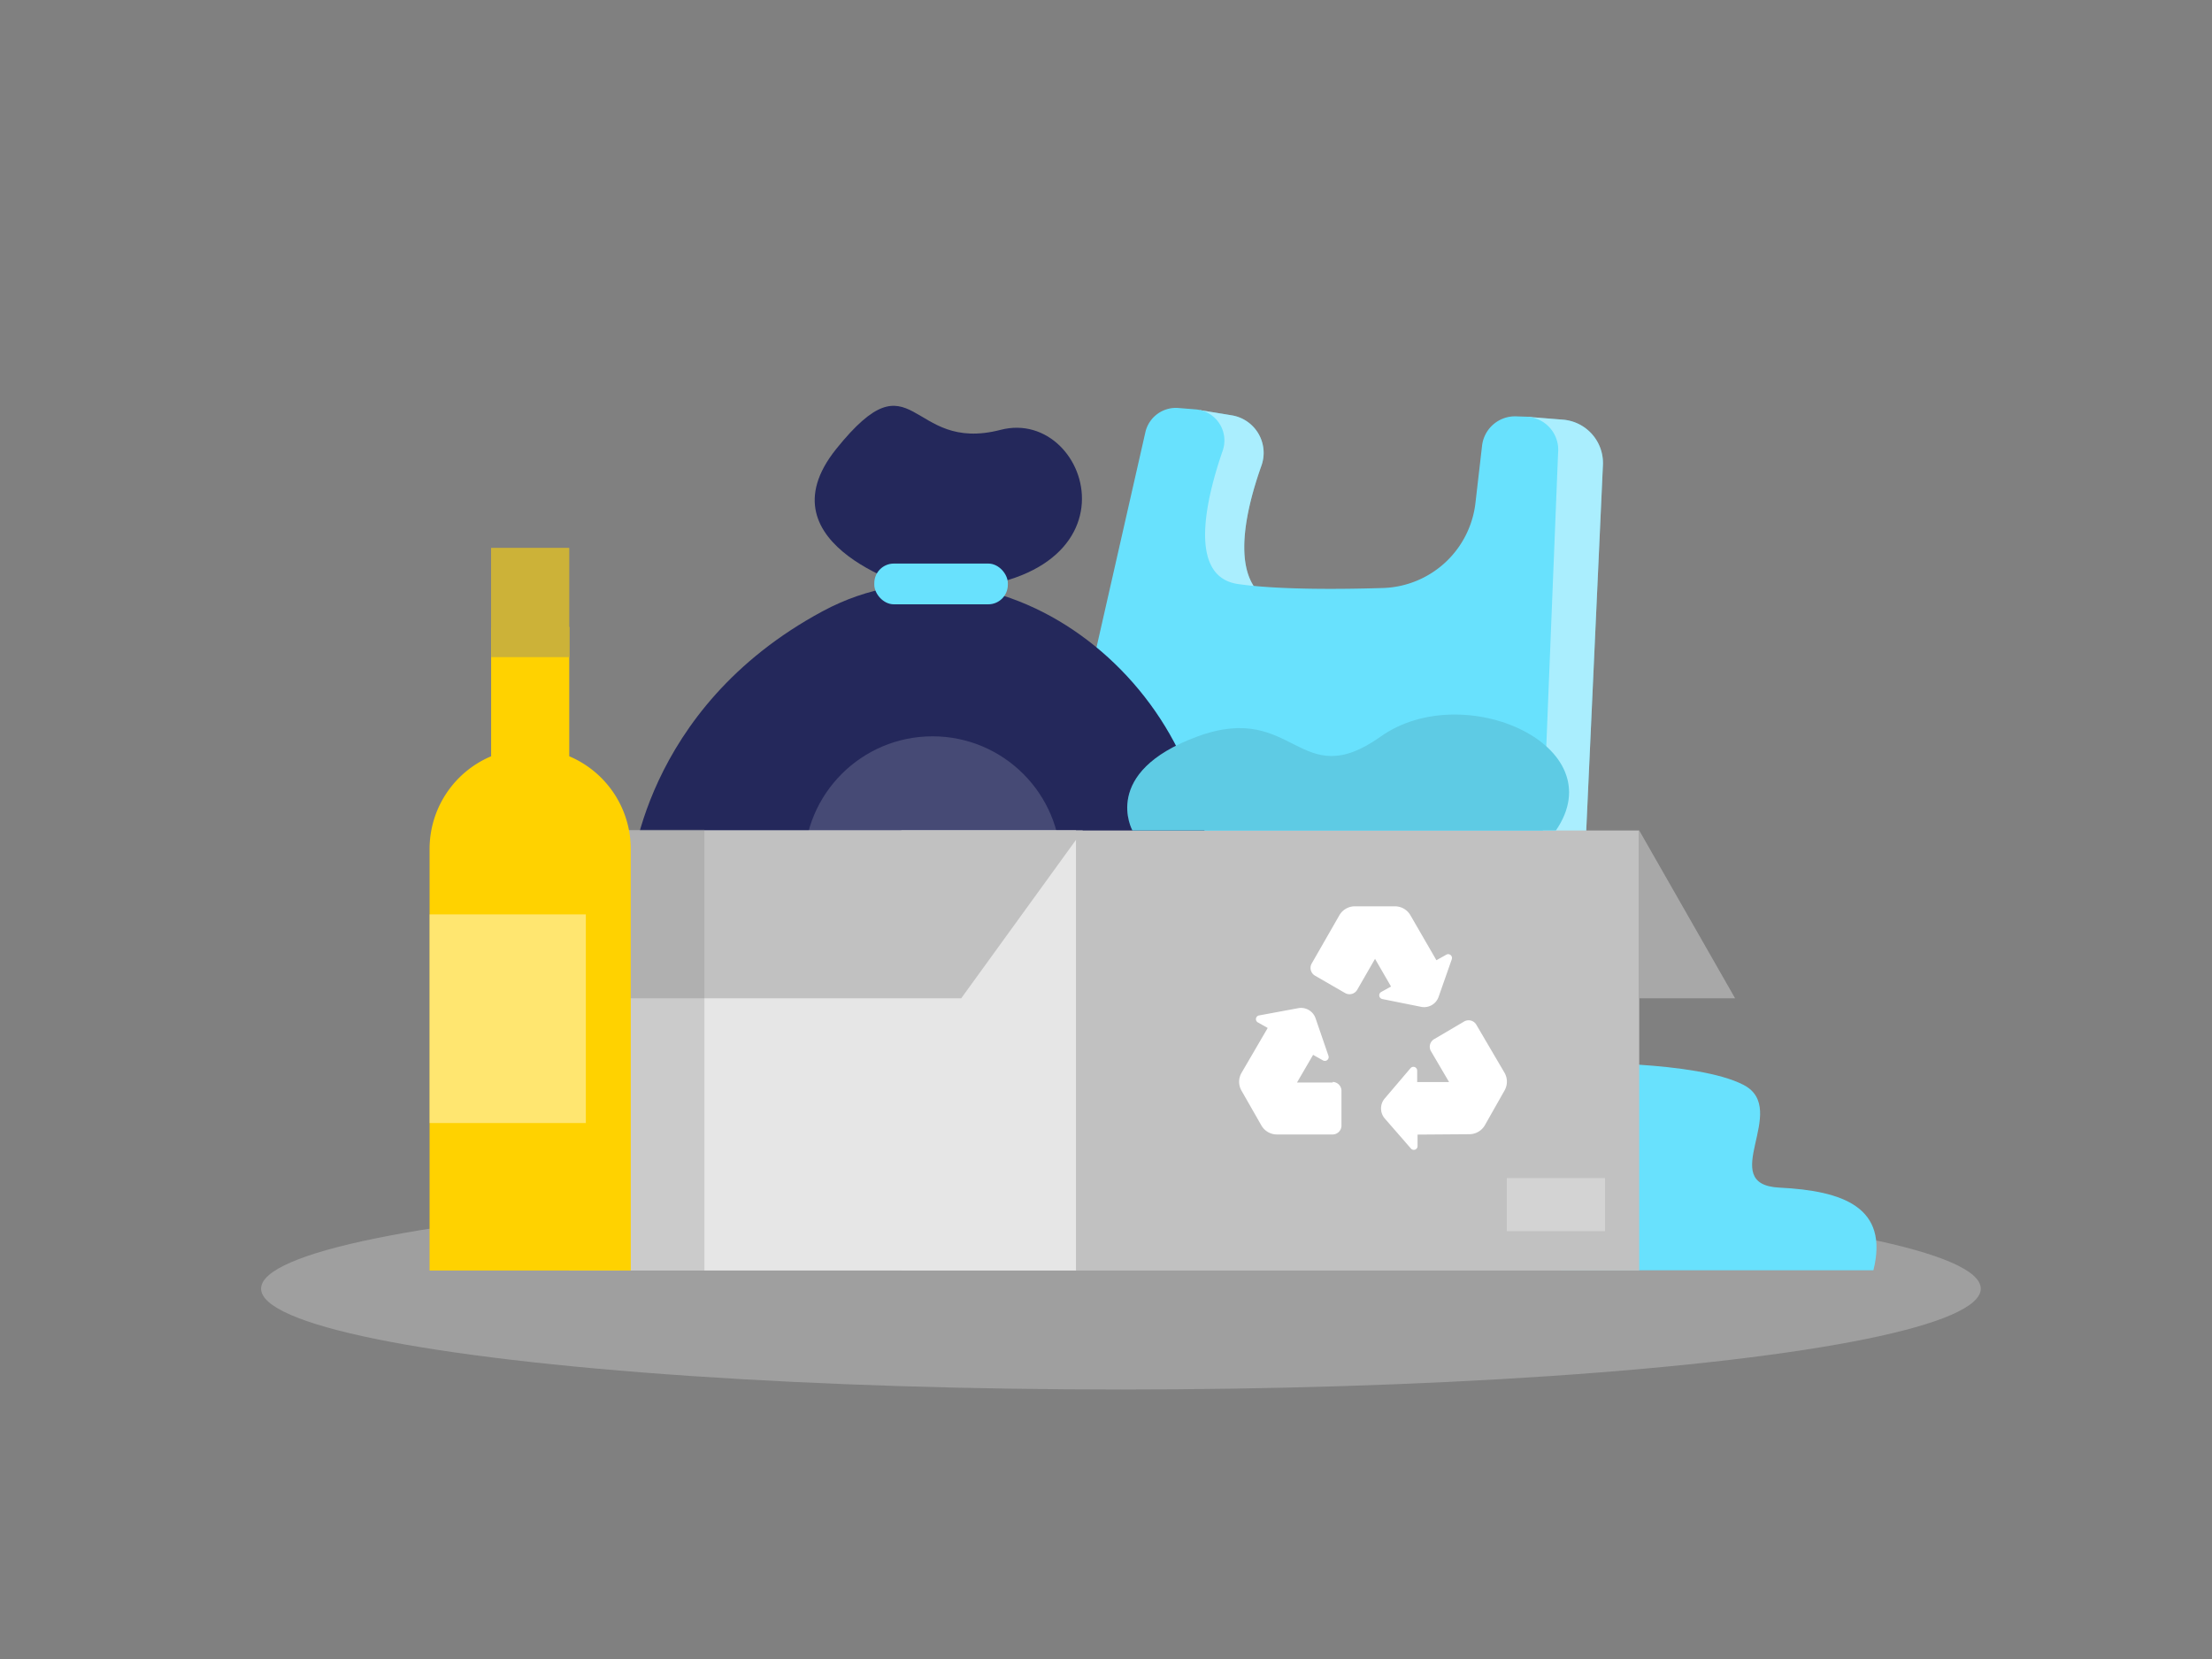 <svg id="Layer_1" data-name="Layer 1" xmlns="http://www.w3.org/2000/svg" viewBox="0 0 400 300"><rect x="0" y="0" width="400" height="300" fill="#808080" stroke="none"/><path d="M217,74.17l5.71.93a6.88,6.88,0,0,1,5.41,9.07c-3.14,8.81-6.23,22.37,3.18,25.12,14.16,4.12,39.94,0,39.94,0l4.63-33.94,6.76.54a7.86,7.86,0,0,1,7.23,8.19l-3.3,72.29-63.85-4.18L211.69,105.6Z" fill="#68e1fd"/><path d="M217,74.17l5.71.93a6.88,6.88,0,0,1,5.41,9.07c-3.14,8.81-6.23,22.37,3.18,25.12,14.16,4.12,39.94,0,39.94,0l4.63-33.94,6.76.54a7.86,7.86,0,0,1,7.23,8.19l-3.3,72.29-63.85-4.18L211.69,105.6Z" fill="#fff" opacity="0.44"/><path d="M195.21,130.6l11.91-52.44a5.66,5.66,0,0,1,6-4.38l3.09.25a5.64,5.64,0,0,1,4.89,7.47c-3,8.69-6.37,22.72,2.7,24.1,6.78,1,17.46,1,26.27.73a17.38,17.38,0,0,0,16.74-15.4L268,80.63a6,6,0,0,1,6.2-5.34l1.75.06a6,6,0,0,1,5.8,6.58l-2.83,70.43S186.15,188.65,195.21,130.6Z" fill="#68e1fd"/><path d="M114.06,158.54s1.86-30.34,34.68-48S220.57,125.41,218.4,161,114.06,158.54,114.06,158.54Z" fill="#24285b"/><ellipse cx="202.7" cy="233.03" rx="155.49" ry="18.24" fill="#e6e6e6" opacity="0.3"/><path d="M283.74,192.19s23.05-.43,31.56,4-5.11,18,6.47,18.57,19.84,3.57,17,14.95h-56.5Z" fill="#68e1fd"/><rect x="162.98" y="150.18" width="133.44" height="79.57" fill="#c1c1c1"/><circle cx="168.63" cy="156.37" r="23.22" fill="#fff" opacity="0.16"/><rect x="102.92" y="150.18" width="91.65" height="79.57" fill="#e6e6e6"/><polygon points="102.92 150.18 80.93 180.52 173.82 180.52 195.8 150.18 102.92 150.18" fill="#c1c1c1"/><polygon points="296.43 150.18 313.76 180.52 296.43 180.52 296.43 150.18" fill="#a8a8a8"/><path d="M257,182.07a2.77,2.77,0,0,0,3.15-1.82l2.38-6.79a.69.69,0,0,0-1-.82l-1.78,1-4.7-8.13a3.23,3.23,0,0,0-2.8-1.62H245a3.23,3.23,0,0,0-2.8,1.62l-5,8.72a1.62,1.62,0,0,0,.59,2.2l5.44,3.14a1.61,1.61,0,0,0,2.2-.59l3.22-5.59,2.89,5-1.79,1a.69.69,0,0,0,.22,1.27Z" fill="#fff"/><path d="M272.06,197.21a3.22,3.22,0,0,0,0-3.23l-5.1-8.69a1.61,1.61,0,0,0-2.2-.57l-5.42,3.19a1.59,1.59,0,0,0-.57,2.19l3.27,5.57-5.77,0,0-2.06a.68.68,0,0,0-1.21-.44l-4.65,5.46a2.78,2.78,0,0,0,0,3.63l4.73,5.43a.68.68,0,0,0,1.2-.46v-2.06l9.39-.07a3.24,3.24,0,0,0,2.79-1.64Z" fill="#fff"/><path d="M241,195.75l-6.46,0,2.91-5,1.78,1a.69.69,0,0,0,1-.82l-2.33-6.78a2.78,2.78,0,0,0-3.14-1.84l-7.07,1.31a.68.68,0,0,0-.22,1.27l1.77,1-4.73,8.11a3.23,3.23,0,0,0,0,3.24l3.59,6.28a3.25,3.25,0,0,0,2.8,1.63l10.07,0a1.61,1.61,0,0,0,1.61-1.6l0-6.29a1.61,1.61,0,0,0-1.6-1.61Z" fill="#fff"/><rect x="272.48" y="213.03" width="17.75" height="9.6" fill="#fff" opacity="0.3"/><path d="M166.28,106.69S137,98.88,151.22,81.18s13,.89,29.72-3.45S208.27,107.79,166.28,106.69Z" fill="#24285b"/><rect x="112.06" y="150" width="15.32" height="79.75" fill="#878787" opacity="0.28"/><rect x="158.1" y="101.91" width="24.15" height="7.37" rx="3.54" fill="#68e1fd"/><path d="M204.78,150.18s-5.88-10.53,11.76-17,18.32,10.53,33.16,0,42.28,1.55,31.65,17Z" fill="#68e1fd"/><path d="M102.94,136.76V113.38H88.81v23.38a18.2,18.2,0,0,0-11.13,16.77v76.22h36.38V153.53A18.21,18.21,0,0,0,102.94,136.76Z" fill="#ffd200"/><path d="M204.78,150.18s-5.88-10.53,11.76-17,18.32,10.53,33.16,0,42.28,1.55,31.65,17Z" opacity="0.1"/><rect x="77.68" y="165.35" width="28.26" height="37.73" fill="#fff" opacity="0.44"/><rect x="88.81" y="99.09" width="14.11" height="19.74" fill="#ffd200"/><rect x="88.81" y="99.09" width="14.11" height="19.74" fill="#878787" opacity="0.42"/></svg>